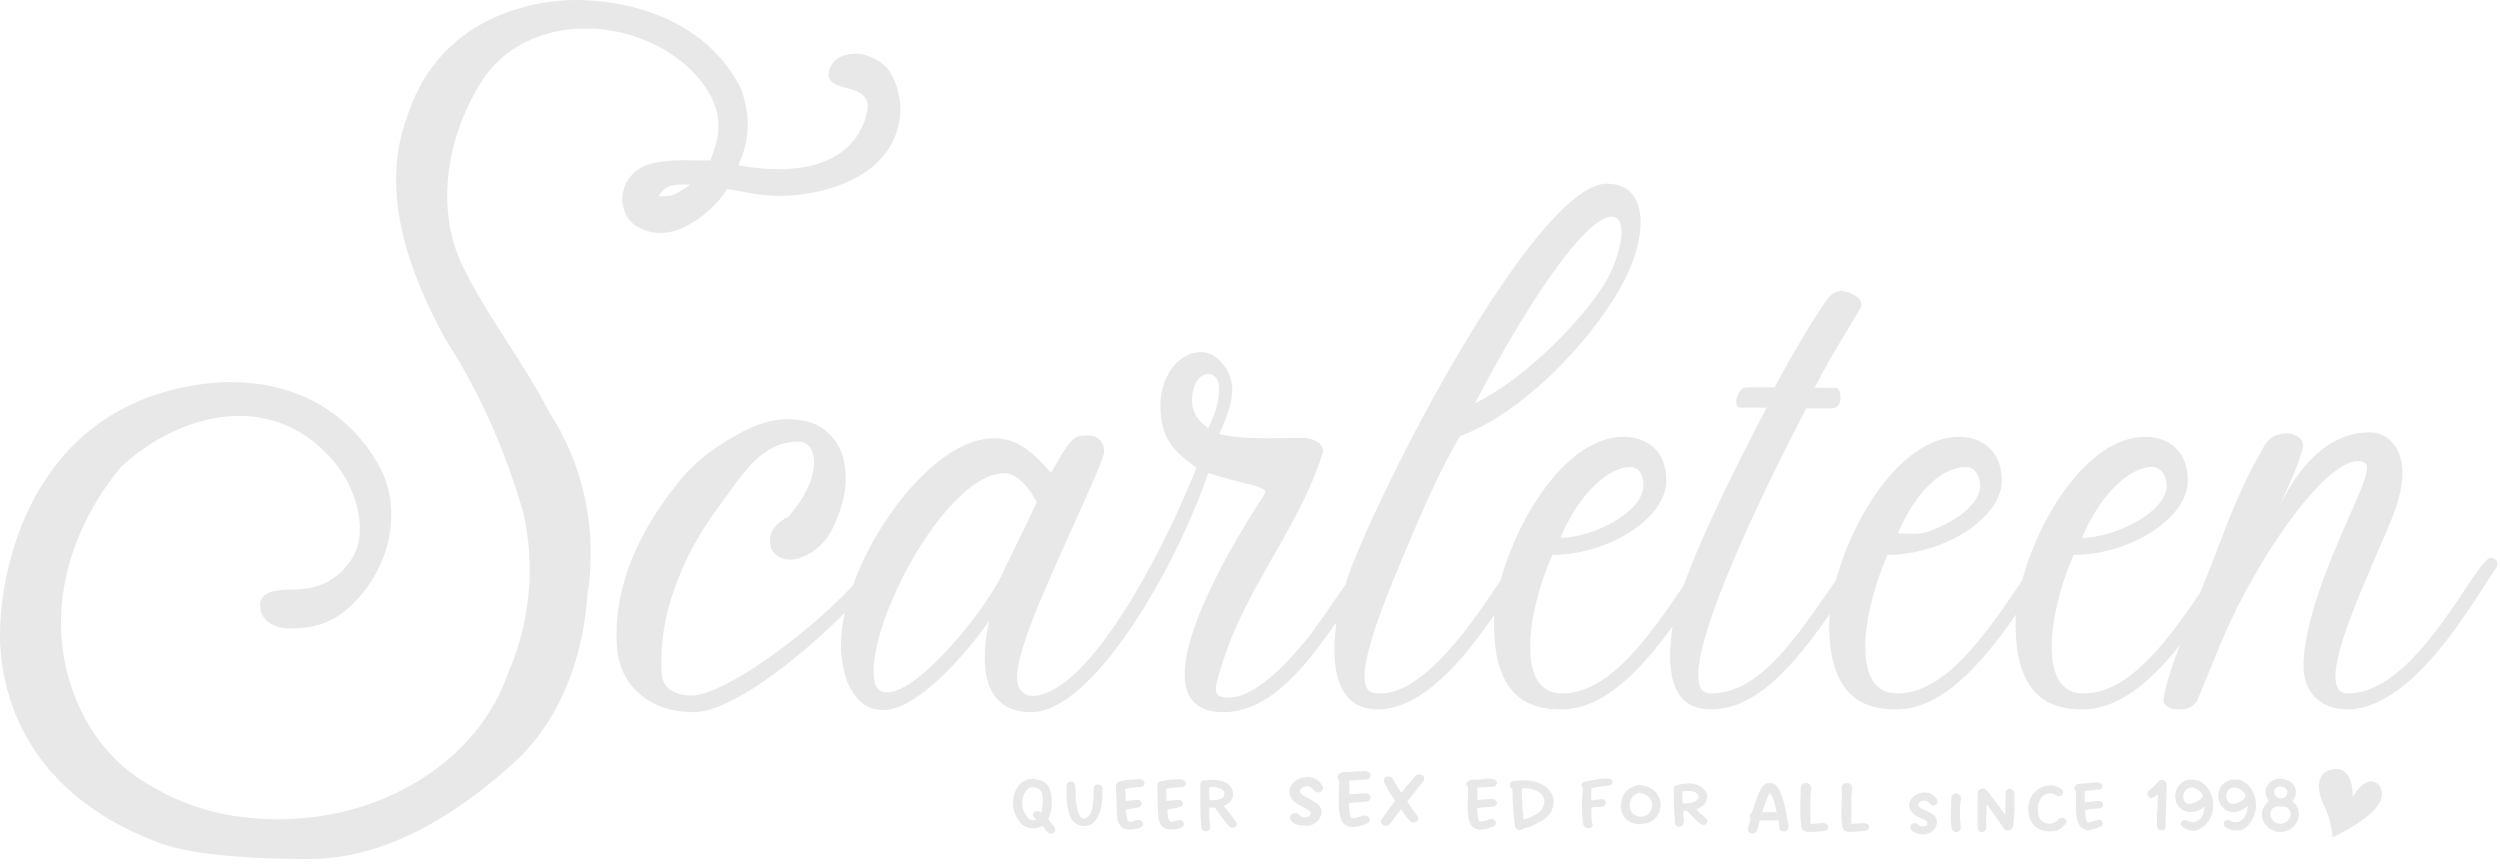 <?xml version="1.0" encoding="UTF-8" standalone="no"?>
<!-- Created with Inkscape (http://www.inkscape.org/) -->

<svg
   width="720"
   height="250"
   viewBox="0 0 72 25"
   version="1.1"
   id="svg5"
   xml:space="preserve"
   xmlns="http://www.w3.org/2000/svg"
   xmlns:svg="http://www.w3.org/2000/svg"><defs
     id="defs2" /><g
     id="layer4"
     transform="translate(-245.803,1.9322521e-5)"><path
       id="use13-3"
       d="m 15.06,-85.28 c 0.37,1.57 0.21,3.22 -0.44,4.7 -0.82,2.33 -3.16,3.82 -5.59,4.11 -1.6,0.19 -3.22,-0.03 -4.6,-0.85 -1.89,-0.99 -2.84,-3.2 -2.65,-5.28 0.13,-1.45 0.78,-2.84 1.7,-3.95 1.24,-1.15 3.11,-1.9 4.76,-1.2 1.2,0.51 2.19,1.79 2.12,3.13 -0.03,0.5 -0.3,0.91 -0.66,1.2 -0.39,0.32 -0.86,0.4 -1.32,0.4 -0.39,0 -0.89,0.04 -0.89,0.46 0,0.38 0.33,0.66 0.89,0.66 0.99,-0.01 1.5,-0.37 1.98,-0.92 0.97,-1.11 1.16,-2.63 0.59,-3.7 -1.01,-1.88 -3,-2.8 -5.44,-2.37 -4.6,0.81 -5.51,5.23 -5.51,7.19 0,1.24 0.43,4.45 4.63,5.99 1.05,0.38 2.98,0.45 4.27,0.45 2.2,0 4.21,-1.26 5.82,-2.7 1.41,-1.24 2.07,-3.08 2.2,-4.91 0.29,-1.82 -0.09,-3.72 -1.11,-5.27 -0.76,-1.49 -1.83,-2.8 -2.54,-4.31 -0.75,-1.69 -0.35,-3.74 0.63,-5.25 1.03,-1.57 3.21,-1.82 4.81,-1.08 0.82,0.33 1.93,1.26 1.98,2.32 0.02,0.33 -0.08,0.69 -0.23,1.08 -0.59,0.01 -1.24,-0.06 -1.81,0.13 -0.46,0.15 -0.74,0.56 -0.73,1.04 0.03,0.24 0.11,0.47 0.27,0.62 0.51,0.41 1.08,0.36 1.6,0.09 0.47,-0.25 0.87,-0.62 1.16,-1.06 0.41,0.07 0.8,0.17 1.22,0.19 0.79,0.08 3.29,-0.18 3.71,-2.03 0.18,-0.78 -0.16,-1.47 -0.37,-1.68 -0.37,-0.35 -0.91,-0.49 -1.35,-0.26 -0.24,0.15 -0.42,0.52 -0.2,0.7 0.31,0.25 0.93,0.14 1.03,0.63 0.02,0.25 -0.23,2.39 -3.73,1.77 0.35,-0.73 0.36,-1.49 0.06,-2.25 -1.24,-2.38 -4.05,-2.51 -4.69,-2.51 -0.23,0 -3.81,-0.08 -4.91,3.38 -0.8,2.16 0.07,4.5 1.12,6.41 0.99,1.52 1.71,3.2 2.22,4.93 z m 4.26,-9.37 c 0.23,-0.06 0.56,-0.03 0.56,-0.03 0,0 -0.34,0.24 -0.49,0.29 -0.15,0.06 -0.42,0.04 -0.42,0.04 0,0 0.12,-0.23 0.35,-0.3 z"
       style="display:inline;fill:#e8e8e8;fill-opacity:1"
       transform="translate(245.803,100)" /><path
       id="use14-2"
       d="m 19.53,-86.1 c -1.13,1.41 -1.89,3 -1.76,4.78 0.08,0.96 0.83,1.83 2.21,1.83 1.04,0 2.95,-1.46 4.35,-2.86 -0.07,0.32 -0.11,0.61 -0.11,0.89 0,1.04 0.41,1.91 1.21,1.91 0.98,0 2.34,-1.55 3.06,-2.57 -0.09,0.4 -0.13,0.74 -0.13,1.06 0,1.04 0.47,1.57 1.34,1.57 1.76,0 4.13,-4.07 5.1,-6.89 1.06,0.36 1.78,0.36 1.61,0.63 -0.79,1.19 -2.29,3.72 -2.29,5.16 0,0.66 0.29,1.1 1.12,1.1 0.87,0 1.76,-0.57 2.74,-1.89 0.2,-0.26 0.37,-0.5 0.51,-0.7 -0.04,0.27 -0.06,0.54 -0.06,0.79 0,1 0.34,1.72 1.25,1.72 1.29,0 2.5,-1.47 3.36,-2.73 -0.01,0.1 -0.01,0.2 -0.01,0.29 0,2.12 1.04,2.44 1.93,2.44 1.19,0 2.23,-1.04 3.21,-2.39 -0.05,0.32 -0.07,0.61 -0.07,0.87 0,0.99 0.38,1.52 1.17,1.52 1.33,0 2.42,-1.3 3.43,-2.75 -0.01,0.11 -0.02,0.21 -0.02,0.31 0,2.12 1.04,2.44 1.93,2.44 1.28,0 2.4,-1.22 3.45,-2.73 -0.01,0.1 -0.01,0.2 -0.01,0.29 0,2.12 1.04,2.44 1.93,2.44 1.02,0 1.94,-0.77 2.8,-1.85 -0.24,0.63 -0.42,1.19 -0.47,1.56 -0.02,0.17 0.17,0.29 0.41,0.29 0.42,0 0.46,-0.15 0.55,-0.23 0.15,-0.34 0.59,-1.49 0.97,-2.31 1.04,-2.21 2.76,-4.61 3.67,-4.61 0.17,0 0.26,0.07 0.26,0.19 0,0.24 -0.19,0.66 -0.53,1.45 -0.6,1.33 -1.3,3.07 -1.3,4.26 0,0.81 0.55,1.25 1.26,1.25 1.95,0 3.71,-3.26 4.3,-4.09 0.02,-0.04 0.06,-0.17 -0.04,-0.23 -0.13,-0.09 -0.19,-0.07 -0.43,0.23 -0.65,0.85 -2.12,3.63 -3.81,3.63 -0.26,0 -0.36,-0.19 -0.36,-0.49 0,-1 1.12,-3.29 1.63,-4.56 0.21,-0.51 0.3,-0.96 0.3,-1.3 0,-0.72 -0.41,-1.17 -0.94,-1.17 -1.13,0 -2.02,0.88 -2.65,2.23 0.46,-1 0.62,-1.37 0.72,-1.78 0.07,-0.25 -0.23,-0.42 -0.42,-0.42 -0.47,0 -0.62,0.23 -0.72,0.42 -0.26,0.45 -0.68,1.19 -1.25,2.74 -0.17,0.45 -0.37,0.94 -0.57,1.44 -1.03,1.51 -2.08,2.89 -3.36,2.89 -0.66,0 -0.91,-0.56 -0.91,-1.34 0,-0.78 0.25,-1.78 0.63,-2.65 1.6,0 3.29,-1.04 3.29,-2.14 0,-0.85 -0.55,-1.26 -1.23,-1.26 -1.61,0 -3.04,2.26 -3.54,4.13 -1.1,1.64 -2.23,3.26 -3.61,3.26 -0.65,0 -0.91,-0.56 -0.91,-1.34 0,-0.78 0.26,-1.78 0.64,-2.65 1.59,0 3.29,-1.04 3.29,-2.14 0,-0.85 -0.56,-1.26 -1.23,-1.26 -1.62,0 -3.04,2.26 -3.54,4.12 -1.21,1.76 -2.22,3.27 -3.61,3.27 -0.26,0 -0.36,-0.19 -0.36,-0.53 0,-1.36 1.71,-4.99 3.11,-7.68 h 0.7 c 0.22,0 0.24,-0.09 0.28,-0.22 0.02,-0.08 0,-0.37 -0.11,-0.37 h -0.63 c 0.57,-1.11 1.08,-1.85 1.33,-2.32 0.09,-0.17 -0.12,-0.34 -0.27,-0.4 -0.09,-0.04 -0.19,-0.07 -0.3,-0.07 -0.13,0 -0.27,0.07 -0.4,0.24 -0.15,0.21 -0.77,1.15 -1.51,2.53 h -0.78 c -0.17,0 -0.26,0.14 -0.32,0.35 -0.02,0.09 0,0.24 0.11,0.24 h 0.76 c -0.88,1.68 -1.88,3.69 -2.39,5.12 -1.07,1.59 -2.17,3.11 -3.51,3.11 -0.66,0 -0.91,-0.56 -0.91,-1.34 0,-0.78 0.25,-1.78 0.64,-2.65 1.59,0 3.28,-1.04 3.28,-2.14 0,-0.85 -0.55,-1.26 -1.23,-1.26 -1.61,0 -3.03,2.26 -3.54,4.13 -0.76,1.14 -2.17,3.26 -3.46,3.26 -0.24,0 -0.46,-0.02 -0.46,-0.49 0,-0.74 0.59,-2.21 0.97,-3.12 0.83,-1.99 1.23,-2.86 1.78,-3.8 1.76,-0.65 3.67,-2.61 4.61,-4.26 0.4,-0.7 0.59,-1.38 0.59,-1.89 0,-0.68 -0.32,-1.12 -0.97,-1.12 -1.93,0 -6.09,7.82 -7.37,11.07 -0.06,0.16 -0.11,0.32 -0.16,0.48 -0.36,0.52 -0.91,1.32 -1.07,1.51 -1.17,1.46 -1.89,1.74 -2.29,1.74 -0.11,0 -0.19,-0.02 -0.26,-0.04 -0.08,-0.03 -0.12,-0.13 -0.12,-0.26 0.65,-2.72 2.32,-4.32 3.1,-6.79 0,-0.18 -0.17,-0.32 -0.41,-0.37 -0.33,-0.07 -1.67,0.09 -2.59,-0.13 0.13,-0.28 0.38,-0.81 0.38,-1.28 0,-0.52 -0.42,-1.08 -0.89,-1.08 -0.75,0 -1.18,0.83 -1.18,1.5 0,0.98 0.34,1.32 1.04,1.83 -1.01,2.55 -3.13,6.51 -4.7,6.57 -0.26,0.01 -0.47,-0.19 -0.47,-0.5 0,-0.73 0.6,-2.08 1.02,-3.06 0.36,-0.83 1.49,-3.24 1.49,-3.46 0,-0.34 -0.22,-0.48 -0.49,-0.48 -0.41,0 -0.47,0.08 -1.04,1.08 -0.53,-0.62 -1,-1 -1.64,-1 -1.54,0 -3.34,2.22 -4.07,4.25 -1.43,1.51 -3.75,3.16 -4.65,3.16 -0.54,0 -0.83,-0.27 -0.85,-0.6 -0.05,-0.59 0.02,-1.45 0.3,-2.28 0.4,-1.2 0.86,-1.92 1.58,-2.89 0.4,-0.55 0.8,-1.17 1.48,-1.44 0.19,-0.07 0.38,-0.1 0.58,-0.1 0.43,0 0.48,0.51 0.43,0.81 -0.09,0.51 -0.39,0.96 -0.72,1.35 -0.28,0.13 -0.56,0.38 -0.53,0.72 -0.02,0.37 0.39,0.59 0.74,0.5 0.52,-0.13 0.88,-0.49 1.09,-0.94 0.24,-0.54 0.42,-1.12 0.32,-1.73 -0.05,-0.6 -0.53,-1.22 -1.19,-1.31 -0.16,-0.03 -0.32,-0.05 -0.47,-0.05 -0.69,0.01 -1.3,0.35 -1.85,0.69 -0.5,0.32 -0.94,0.69 -1.29,1.14 z m 26.89,-7.66 c 0.19,0 0.28,0.17 0.28,0.43 0,0.42 -0.21,1.06 -0.49,1.5 -0.61,1 -2.22,2.7 -3.72,3.44 0.93,-1.85 3.02,-5.37 3.93,-5.37 z m -11.6,4.53 c 0.17,0 0.29,0.21 0.29,0.39 0,0.4 -0.08,0.67 -0.31,1.17 -0.28,-0.19 -0.47,-0.45 -0.47,-0.8 0,-0.21 0.08,-0.76 0.49,-0.76 z m 12.13,2.68 c 0.3,0 0.38,0.29 0.38,0.53 0,0.78 -1.48,1.51 -2.39,1.51 0.59,-1.4 1.46,-2.04 2.01,-2.04 z m 9.66,0 c 0.29,0 0.42,0.3 0.42,0.53 0,0.54 -0.72,1.05 -1.47,1.32 -0.34,0.12 -0.61,0.06 -0.9,0.06 0.6,-1.4 1.39,-1.91 1.95,-1.91 z m 5.36,0 c 0.3,0 0.43,0.3 0.43,0.53 0,0.79 -1.53,1.51 -2.44,1.51 0.59,-1.4 1.46,-2.04 2.01,-2.04 z m -33.05,0.18 c 0.42,0 0.77,0.51 0.94,0.83 -0.25,0.55 -0.65,1.34 -0.91,1.89 -0.42,1.06 -2.46,3.59 -3.39,3.59 -0.32,0 -0.4,-0.23 -0.4,-0.6 0,-1.78 2.19,-5.71 3.76,-5.71 z"
       style="display:inline;fill:#e8e8e8;fill-opacity:1"
       transform="translate(245.803,100)" /><path
       d="m 31.63,-77.41 c -0.04,0 -0.07,0.01 -0.1,0.04 -0.02,0.02 -0.03,0.05 -0.03,0.09 l -0.01,0.25 c 0,0.17 -0.02,0.34 -0.11,0.5 -0.04,0.05 -0.12,0.12 -0.2,0.1 -0.07,-0.03 -0.1,-0.11 -0.13,-0.18 -0.05,-0.18 -0.08,-0.36 -0.07,-0.54 0,-0.08 0,-0.16 -0.02,-0.24 -0.01,-0.03 -0.02,-0.06 -0.04,-0.08 -0.03,-0.01 -0.06,-0.02 -0.08,-0.02 -0.06,0 -0.13,0.05 -0.12,0.12 v 0.4 c 0.01,0.15 0.04,0.3 0.09,0.45 0.03,0.1 0.1,0.2 0.2,0.25 0.11,0.07 0.27,0.08 0.4,0.02 0.09,-0.05 0.16,-0.13 0.21,-0.23 0.11,-0.22 0.13,-0.46 0.13,-0.7 0,-0.07 0.01,-0.15 -0.04,-0.2 -0.03,-0.02 -0.05,-0.03 -0.08,-0.03 z m 1.97,0.48 -0.01,-0.35 c 0.04,-0.02 0.1,-0.02 0.14,-0.03 l 0.3,-0.02 c 0.07,0 0.14,-0.06 0.12,-0.13 -0.02,-0.08 -0.12,-0.1 -0.2,-0.1 -0.17,0 -0.34,0.02 -0.5,0.06 -0.057,0 -0.141,0.055 -0.12,0.14 l 0.01,0.3 c 0,0.19 0,0.37 0.02,0.54 0,0.15 0.05,0.3 0.18,0.37 0.08,0.04 0.17,0.04 0.26,0.04 0.09,0 0.18,-0.03 0.26,-0.08 0.04,-0.04 0.05,-0.12 0,-0.16 -0.06,-0.06 -0.15,-0.03 -0.22,0 -0.05,0.01 -0.1,0.03 -0.15,0 -0.05,-0.05 -0.05,-0.12 -0.06,-0.2 -0.01,-0.04 0,-0.09 -0.02,-0.13 0.13,-0.03 0.26,-0.04 0.38,-0.08 0.07,-0.02 0.1,-0.1 0.06,-0.15 -0.05,-0.07 -0.13,-0.06 -0.2,-0.05 -0.083,0.011 -0.167,0.021 -0.25,0.03 z m -1.18,0 c 0,-0.12 0,-0.24 -0.02,-0.35 0.12,-0.03 0.24,-0.04 0.36,-0.05 0.07,0 0.16,0 0.2,-0.07 0.026,-0.155 -0.145,-0.174 -0.2,-0.16 -0.17,0.01 -0.34,0.02 -0.5,0.06 -0.07,0.01 -0.13,0.07 -0.12,0.14 l 0.01,0.27 c 0.02,0.22 0,0.44 0.03,0.66 0.01,0.12 0.09,0.25 0.21,0.3 0.1,0.03 0.22,0.03 0.32,0 0.07,-0.01 0.15,-0.03 0.2,-0.1 0.03,-0.07 -0.03,-0.15 -0.1,-0.15 -0.1,-0.02 -0.17,0.05 -0.25,0.05 -0.07,0.01 -0.1,-0.06 -0.1,-0.11 l -0.04,-0.24 0.38,-0.07 c 0.06,-0.02 0.1,-0.1 0.07,-0.15 -0.04,-0.07 -0.13,-0.07 -0.2,-0.06 z m 2.91,0.65 c 0.05,0.06 0.1,0.13 0.18,0.12 0.06,0 0.12,-0.05 0.11,-0.12 -0.02,-0.07 -0.08,-0.12 -0.12,-0.18 l -0.25,-0.33 c 0.13,-0.05 0.25,-0.17 0.26,-0.31 0.01,-0.14 -0.06,-0.27 -0.17,-0.34 -0.24,-0.14 -0.51,-0.1 -0.7,-0.08 -0.07,0.02 -0.08,0.11 -0.07,0.18 v 0.62 c 0,0.19 0.01,0.38 0.03,0.56 0.02,0.08 0.11,0.12 0.18,0.09 0.07,-0.01 0.09,-0.1 0.07,-0.15 -0.02,-0.17 -0.03,-0.35 -0.02,-0.52 H 35 c 0.011,0.012 -10e-4,0.046 0.33,0.46 z m -0.09,-0.95 c 0.05,0.07 0.02,0.19 -0.06,0.23 -0.11,0.04 -0.24,0.06 -0.35,0.03 l -0.01,-0.35 c 0.1,-0.03 0.2,-0.02 0.295,0.02 0.045,0.01 0.085,0.04 0.125,0.07 z m -6.06,0.46 c 0.02,0.16 0.09,0.32 0.19,0.45 0.14,0.18 0.42,0.22 0.62,0.12 l 0.04,-0.01 c 0,0 0.09,0.13 0.14,0.17 0.03,0.03 0.06,0.05 0.09,0.05 0.04,0 0.1,-0.02 0.12,-0.06 0.04,-0.07 -0.02,-0.13 -0.05,-0.18 -0.05,-0.06 -0.1,-0.11 -0.14,-0.18 0.06,-0.14 0.1,-0.28 0.1,-0.43 0.01,-0.17 -0.02,-0.34 -0.08,-0.49 -0.07,-0.14 -0.23,-0.21 -0.38,-0.23 -0.14,-0.02 -0.39,0.01 -0.5,0.2 -0.007,0.007 -0.201,0.247 -0.15,0.59 z m 0.81,0.18 c 0,0 -0.05,-0.05 -0.12,-0.05 -0.1,0 -0.16,0.11 -0.1,0.17 l 0.08,0.08 c -0.105,0.021 -0.213,0.01 -0.27,-0.09 -0.17,-0.21 -0.19,-0.5 -0.04,-0.73 0.1,-0.2 0.46,-0.13 0.48,0.1 0.04,0.18 -1.13e-4,0.37 -0.03,0.52 z"
       id="use15-3"
       style="display:inline;fill:#e8e8e8;fill-opacity:1"
       transform="translate(245.803,100)" /><path
       d="m 47.34,-77.37 c 0.17,0.02 0.32,0.12 0.4,0.26 0.12,0.17 0.11,0.4 0.01,0.58 -0.09,0.14 -0.24,0.23 -0.4,0.25 -0.04,0.01 -0.08,0 -0.12,0.02 -0.17,0 -0.34,-0.07 -0.44,-0.2 -0.09,-0.12 -0.13,-0.27 -0.1,-0.41 0.01,-0.17 0.1,-0.33 0.24,-0.42 0.1,-0.05 0.19,-0.1 0.295,-0.105 z m -0.22,0.24 c -0.17,0.08 -0.22,0.3 -0.16,0.46 0.04,0.11 0.17,0.19 0.29,0.19 0.15,0.01 0.29,-0.1 0.32,-0.25 0.04,-0.15 -0.03,-0.31 -0.16,-0.38 -0.06,-0.04 -0.13,-0.03 -0.195,-0.06 -0.035,0 -0.065,0.02 -0.095,0.04 z m 1.5,-0.31 c 0.15,0 0.32,0.04 0.43,0.15 0.08,0.06 0.13,0.17 0.11,0.27 -0.01,0.16 -0.15,0.28 -0.3,0.32 -0.01,0.02 0.06,0.07 0.08,0.1 0.05,0.05 0.11,0.08 0.16,0.14 0.03,0.03 0.07,0.05 0.07,0.1 0.01,0.08 -0.08,0.14 -0.15,0.11 -0.06,-0.02 -0.1,-0.07 -0.14,-0.1 l -0.3,-0.3 h -0.1 v 0.16 c 0.01,0.07 0.03,0.15 0,0.22 -0.03,0.1 -0.17,0.1 -0.22,0.03 -0.04,-0.07 -0.02,-0.14 -0.03,-0.21 -0.01,-0.25 -0.04,-0.5 -0.02,-0.75 0,-0.05 -0.02,-0.13 0.04,-0.17 0.116,-0.052 0.245,-0.056 0.37,-0.07 z m 0.01,0.22 c -0.06,0 -0.12,0 -0.18,0.02 l 0.01,0.3 c -0.02,0.05 0.04,0.03 0.08,0.04 0.1,-0.01 0.2,-0.01 0.28,-0.06 0.05,-0.04 0.11,-0.08 0.1,-0.15 0,-0.06 -0.06,-0.1 -0.12,-0.12 -0.06,-0.02 -0.11,-0.03 -0.17,-0.03 z m -2.36,-0.36 c 0.05,0 0.13,0 0.16,0.06 0.04,0.07 -0.04,0.14 -0.11,0.15 -0.16,0 -0.32,0.04 -0.48,0.07 -0.02,0.12 -0.01,0.23 -0.01,0.35 0.1,0 0.2,-0.03 0.3,-0.04 0.08,0 0.15,0.08 0.11,0.15 -0.03,0.06 -0.1,0.07 -0.17,0.08 -0.08,0 -0.16,0 -0.24,0.02 0.001,0.123 0.006,0.247 0.01,0.37 0,0.06 0.06,0.12 0.01,0.18 -0.05,0.07 -0.15,0.05 -0.21,0 -0.06,-0.05 -0.05,-0.13 -0.06,-0.2 -0.03,-0.26 -0.03,-0.53 0,-0.79 0,-0.04 0.02,-0.1 0,-0.13 -0.04,-0.04 -0.04,-0.12 0,-0.15 0.05,-0.03 0.11,-0.03 0.17,-0.05 0.17,-0.03 0.34,-0.07 0.52,-0.07 z m -3.39,0 -0.38,0.04 c -0.06,0 -0.13,-0.02 -0.19,0.02 -0.06,0.03 -0.11,0.1 -0.06,0.16 l 0.03,0.03 v 0.17 c 0,0.17 -0.02,0.34 -0.01,0.5 0,0.15 0.03,0.3 0.1,0.43 0.07,0.1 0.22,0.15 0.34,0.12 0.11,-0.01 0.21,-0.05 0.31,-0.09 0.07,-0.03 0.08,-0.12 0.03,-0.17 -0.05,-0.06 -0.13,-0.04 -0.2,-0.02 -0.07,0.02 -0.15,0.05 -0.23,0.05 -0.05,-0.03 -0.05,-0.11 -0.06,-0.17 -0.01,-0.07 -0.02,-0.15 -0.02,-0.22 l 0.47,-0.04 c 0.07,0 0.13,-0.1 0.08,-0.16 -0.04,-0.07 -0.13,-0.06 -0.2,-0.06 l -0.34,0.03 v -0.35 c 0.05,-0.02 0.11,-0.01 0.17,-0.02 l 0.29,-0.01 c 0.07,-0.01 0.13,-0.1 0.08,-0.17 -0.04,-0.07 -0.14,-0.06 -0.21,-0.07 z m -4.82,0.96 c 0,-0.14 -0.11,-0.24 -0.22,-0.3 -0.1,-0.07 -0.22,-0.11 -0.33,-0.18 -0.06,-0.04 -0.1,-0.13 -0.04,-0.18 0.09,-0.1 0.25,-0.1 0.33,0 0.04,0.05 0.1,0.11 0.17,0.1 0.08,0 0.16,-0.08 0.13,-0.16 -0.06,-0.13 -0.17,-0.22 -0.3,-0.26 -0.18,-0.05 -0.36,-0.01 -0.5,0.1 -0.12,0.08 -0.2,0.25 -0.15,0.4 0.04,0.15 0.17,0.24 0.3,0.3 0.1,0.05 0.2,0.1 0.28,0.17 0.04,0.06 0,0.14 -0.07,0.15 -0.08,0.03 -0.18,0.02 -0.24,-0.05 -0.07,-0.08 -0.2,-0.07 -0.25,0.02 -0.04,0.06 0,0.14 0.05,0.18 0.1,0.09 0.23,0.11 0.35,0.11 0.1,0 0.19,0 0.26,-0.05 0.13,-0.07 0.23,-0.2 0.23,-0.35 z M 41,-77.51 c 0.05,-0.07 0,-0.16 -0.07,-0.18 -0.1,-0.02 -0.14,0 -0.18,0.05 l -0.27,0.32 -0.12,0.15 c -0.09,-0.12 -0.17,-0.26 -0.24,-0.39 -0.05,-0.09 -0.2,-0.1 -0.25,-0.02 -0.05,0.09 0.04,0.17 0.07,0.25 0.1,0.2 0.23,0.37 0.23,0.39 v 0.02 l -0.03,0.03 -0.29,0.4 c -0.04,0.06 -0.11,0.13 -0.06,0.2 0.05,0.1 0.17,0.1 0.24,0.02 0.05,-0.05 0.12,-0.17 0.2,-0.27 l 0.12,-0.15 c 0,0 0.15,0.24 0.28,0.35 0.06,0.05 0.15,0.03 0.2,-0.03 0.04,-0.05 0.02,-0.12 -0.03,-0.16 -0.1,-0.12 -0.18,-0.25 -0.27,-0.39 z m -2.22,-0.25 c -0.02,0 -0.08,-0.03 -0.19,0.03 -0.08,0.05 -0.1,0.13 -0.03,0.2 0.02,0.07 0,0.15 0,0.23 0,0.24 -0.02,0.49 0.02,0.73 0.02,0.1 0.04,0.2 0.1,0.27 0.1,0.12 0.28,0.14 0.42,0.1 0.1,-0.02 0.2,-0.05 0.3,-0.1 0.08,-0.04 0.05,-0.2 -0.05,-0.21 -0.1,-0.02 -0.19,0.04 -0.28,0.06 -0.07,0.02 -0.17,0.04 -0.18,-0.06 -0.03,-0.12 -0.04,-0.24 -0.04,-0.36 0.18,-0.03 0.36,-0.02 0.54,-0.05 0.08,-0.02 0.12,-0.13 0.05,-0.19 -0.06,-0.06 -0.16,-0.04 -0.24,-0.04 l -0.34,0.03 v -0.4 l 0.49,-0.03 c 0.1,0 0.16,-0.11 0.1,-0.18 -0.07,-0.08 -0.17,-0.07 -0.26,-0.06 -0.168,0 -0.347,0.03 -0.41,0.03 z m 5.11,0.23 -0.3,0.02 c -0.08,0.01 -0.13,0.1 -0.1,0.16 0.01,0.05 0.08,0.06 0.07,0.1 0,0.36 0.02,0.72 0.08,1.07 0.03,0.09 0.16,0.11 0.23,0.05 0.06,-0.04 0.15,-0.03 0.22,-0.07 0.19,-0.1 0.4,-0.18 0.54,-0.35 0.1,-0.14 0.14,-0.34 0.1,-0.5 -0.08,-0.2 -0.24,-0.35 -0.44,-0.41 -0.13,-0.05 -0.27,-0.07 -0.4,-0.07 z m 0,0.23 c 0.18,0 0.38,0.04 0.51,0.18 0.12,0.13 0.09,0.34 -0.02,0.46 -0.14,0.13 -0.31,0.22 -0.5,0.26 -0.04,-0.3 -0.05,-0.59 -0.05,-0.89 z"
       id="use16-00"
       style="display:inline;fill:#e8e8e8;fill-opacity:1"
       transform="translate(245.803,100)" /><path
       d="m 65.34,-76.93 c -0.09,0.08 -0.16,0.18 -0.19,0.29 -0.04,0.22 0.07,0.44 0.28,0.54 0.16,0.09 0.35,0.08 0.51,-0.01 0.16,-0.09 0.26,-0.25 0.27,-0.43 0,-0.14 -0.06,-0.3 -0.19,-0.38 0.05,-0.07 0.1,-0.15 0.1,-0.24 0.02,-0.15 -0.08,-0.3 -0.22,-0.36 -0.09,-0.04 -0.19,-0.06 -0.28,-0.06 -0.19,0.02 -0.36,0.17 -0.37,0.36 0,0.1 0.03,0.2 0.09,0.29 z m 0.41,-0.09 c -0.1,0.03 -0.23,-0.02 -0.25,-0.13 -0.031,-0.107 0.071,-0.2 0.17,-0.2 0.1,0 0.2,0.06 0.21,0.16 0,0.07 -0.05,0.16 -0.13,0.17 z m 0.14,0.65 c -0.09,0.1 -0.24,0.12 -0.35,0.06 -0.13,-0.06 -0.2,-0.25 -0.11,-0.38 0.04,-0.06 0.13,-0.09 0.2,-0.09 0.1,0.02 0.2,-0.01 0.28,0.07 0.1,0.1 0.07,0.25 -0.02,0.34 z m -1.88,-0.38 c 0.12,0.14 0.33,0.18 0.5,0.1 0.08,-0.03 0.15,-0.08 0.22,-0.13 0,0.16 -0.06,0.34 -0.2,0.42 -0.09,0.05 -0.21,0.05 -0.3,0 -0.04,-0.03 -0.13,-0.03 -0.17,0.02 -0.04,0.07 0,0.15 0.07,0.18 0.1,0.06 0.2,0.09 0.32,0.08 0.07,0 0.14,-0.02 0.2,-0.06 0.16,-0.13 0.27,-0.32 0.31,-0.52 0.04,-0.24 -0.02,-0.48 -0.16,-0.67 -0.07,-0.09 -0.17,-0.16 -0.27,-0.2 -0.06,-0.02 -0.11,-0.02 -0.17,-0.02 -0.17,0 -0.32,0.08 -0.405,0.22 -0.115,0.19 -0.085,0.42 0.055,0.58 z m 0.67,-0.32 c -0.09,0.14 -0.24,0.22 -0.4,0.22 -0.08,-0.01 -0.14,-0.07 -0.15,-0.14 -0.03,-0.09 -0.01,-0.18 0.04,-0.25 0.04,-0.05 0.1,-0.08 0.17,-0.08 0.15,0 0.29,0.11 0.34,0.25 z m -0.96,0.44 c 0.06,-0.27 -0.02,-0.56 -0.21,-0.76 -0.13,-0.13 -0.31,-0.18 -0.48,-0.15 -0.18,0.03 -0.32,0.16 -0.36,0.33 -0.06,0.19 0,0.41 0.17,0.52 0.14,0.1 0.34,0.1 0.5,0.02 0.05,-0.02 0.12,-0.1 0.15,-0.1 0,0.16 -0.06,0.33 -0.2,0.41 -0.09,0.05 -0.2,0.05 -0.29,0 -0.04,-0.03 -0.13,-0.03 -0.17,0.02 -0.05,0.07 0,0.15 0.06,0.18 0.1,0.06 0.21,0.09 0.32,0.09 0.26,-0.07 0.46,-0.29 0.51,-0.56 z m -0.27,-0.44 c -0.09,0.13 -0.23,0.21 -0.39,0.22 -0.08,0 -0.15,-0.05 -0.17,-0.13 -0.03,-0.1 0,-0.23 0.1,-0.3 0.03,-0.02 0.07,-0.04 0.11,-0.04 0.15,0.01 0.29,0.1 0.35,0.25 z m -1.51,-0.2 c -0.06,0.02 -0.1,0.09 -0.09,0.15 0,0.03 0.01,0.05 0.03,0.07 0.02,0.02 0.04,0.03 0.07,0.03 0.06,0 0.12,-0.04 0.2,-0.1 l -0.01,0.16 c 0,0.13 0,0.26 -0.02,0.4 v 0.28 c 0,0.06 0,0.1 0.02,0.13 0.01,0.03 0.03,0.04 0.05,0.06 h 0.04 l 0.03,0.01 h 0.01 c 0.02,0 0.05,-0.01 0.07,-0.03 0.01,-0.02 0.02,-0.05 0.03,-0.08 v -0.3 l 0.03,-0.64 v -0.22 c 0,-0.06 0,-0.1 -0.03,-0.14 -0.03,-0.03 -0.07,-0.05 -0.11,-0.05 -0.03,0 -0.06,0.01 -0.08,0.03 -0.083,0.078 -0.152,0.168 -0.24,0.24 z m -5.61,0.12 c -0.08,0 -0.14,0.08 -0.13,0.15 l -0.02,0.5 c 0,0.12 0.01,0.24 0.03,0.36 0.01,0.05 0.05,0.1 0.1,0.1 0.08,0.02 0.17,-0.04 0.16,-0.13 0,-0.12 -0.03,-0.24 -0.02,-0.36 -0.01,-0.16 0,-0.31 0.03,-0.46 0,-0.08 -0.07,-0.16 -0.15,-0.16 z m -0.91,-0.03 c 0.12,0 0.24,0.05 0.32,0.14 0.03,0.04 0.08,0.1 0.06,0.16 -0.04,0.09 -0.16,0.1 -0.22,0.03 -0.03,-0.04 -0.06,-0.07 -0.1,-0.08 -0.09,-0.03 -0.18,0 -0.23,0.08 -0.02,0.05 0.03,0.11 0.08,0.14 0.13,0.06 0.28,0.1 0.38,0.2 0.07,0.07 0.09,0.18 0.06,0.27 -0.04,0.15 -0.19,0.25 -0.33,0.27 -0.1,0.01 -0.2,-0.01 -0.29,-0.05 -0.06,-0.03 -0.13,-0.08 -0.13,-0.15 -0.01,-0.08 0.07,-0.14 0.15,-0.12 0.05,0 0.08,0.04 0.11,0.07 0.06,0.03 0.13,0.02 0.19,0 0.05,-0.02 0.06,-0.1 0,-0.14 -0.11,-0.09 -0.28,-0.1 -0.38,-0.22 -0.1,-0.09 -0.13,-0.23 -0.08,-0.35 0.07,-0.15 0.24,-0.24 0.41,-0.25 z m 1.68,-0.11 c 0.03,0 0.06,0 0.08,0.02 0.07,0.05 0.12,0.12 0.17,0.2 l 0.4,0.53 0.01,-0.44 c 0,-0.05 0.01,-0.1 0,-0.14 -0.02,-0.06 0.01,-0.13 0.07,-0.15 0.08,-0.04 0.17,0.03 0.19,0.12 v 0.32 c 0,0.2 -0.02,0.4 -0.04,0.6 0,0.06 -0.05,0.13 -0.12,0.15 -0.07,0.01 -0.13,-0.02 -0.16,-0.08 l -0.48,-0.68 -0.02,0.47 c 0,0.07 0.02,0.15 0,0.23 0,0.07 -0.09,0.12 -0.16,0.1 -0.07,-0.01 -0.08,-0.09 -0.08,-0.15 -0.02,-0.21 -0.01,-0.43 0,-0.65 v -0.32 c 0,-0.07 0.07,-0.13 0.14,-0.13 z m 1.95,-0.09 c 0.07,0 0.14,0.01 0.21,0.04 0.06,0.03 0.14,0.07 0.16,0.13 0.02,0.08 -0.06,0.14 -0.13,0.14 -0.06,0 -0.1,-0.05 -0.15,-0.07 -0.1,-0.03 -0.2,0 -0.27,0.04 -0.14,0.1 -0.19,0.28 -0.18,0.43 0,0.14 0.05,0.3 0.17,0.35 0.13,0.07 0.3,0.05 0.4,-0.06 0.03,-0.05 0.1,-0.08 0.16,-0.06 0.07,0 0.12,0.09 0.08,0.15 -0.08,0.11 -0.19,0.19 -0.31,0.22 -0.05,0 -0.1,0.02 -0.15,0.01 -0.14,0.01 -0.27,-0.03 -0.38,-0.1 -0.15,-0.1 -0.22,-0.28 -0.24,-0.46 -0.02,-0.18 0.02,-0.35 0.12,-0.5 0.12,-0.16 0.31,-0.26 0.51,-0.26 z m 1.3,-0.09 c 0.06,0 0.15,0 0.19,0.07 0.04,0.06 -0.02,0.13 -0.08,0.14 l -0.42,0.04 v 0.33 l 0.33,-0.04 c 0.06,0 0.14,-0.01 0.18,0.05 0.05,0.06 0,0.15 -0.07,0.16 -0.15,0.01 -0.3,0.02 -0.43,0.05 0,0.1 0.01,0.2 0.04,0.3 0,0.04 0.05,0.07 0.09,0.05 l 0.24,-0.07 c 0.07,-0.02 0.14,0.03 0.14,0.1 0,0.07 -0.07,0.1 -0.13,0.12 -0.09,0.04 -0.18,0.06 -0.27,0.08 -0.11,0 -0.21,-0.05 -0.27,-0.13 -0.07,-0.14 -0.1,-0.28 -0.1,-0.43 v -0.46 c 0,-0.05 0.01,-0.11 -0.03,-0.14 -0.05,-0.05 0,-0.12 0.05,-0.15 0.04,-0.03 0.1,-0.04 0.15,-0.03 l 0.21,-0.02 z"
       id="use17-1"
       style="display:inline;fill:#e8e8e8;fill-opacity:1"
       transform="translate(245.803,100)" /><path
       id="use18-0"
       d="m 53.18,-77.45 c 0.03,0 0.06,0 0.09,0.02 0.06,0.03 0.08,0.1 0.07,0.17 l -0.02,0.2 v 0.74 c -0.02,0.08 0.06,0.04 0.1,0.04 0.1,0 0.22,-0.03 0.32,0 0.08,0 0.12,0.1 0.07,0.16 -0.05,0.06 -0.13,0.05 -0.2,0.06 l -0.32,0.02 c -0.1,0.01 -0.22,-0.05 -0.23,-0.15 -0.02,-0.13 -0.03,-0.27 -0.03,-0.4 l 0.01,-0.4 c 0.02,-0.1 0,-0.21 0,-0.32 0,-0.07 0.06,-0.14 0.14,-0.14 z m -1.13,0 c 0.08,0.03 0.13,0.11 0.11,0.19 l -0.02,0.21 v 0.78 l 0.16,-0.01 c 0.1,-0.01 0.2,-0.04 0.3,0.01 0.07,0.04 0.06,0.15 0,0.18 -0.06,0.03 -0.13,0.03 -0.2,0.04 l -0.29,0.01 c -0.1,0.01 -0.21,-0.04 -0.23,-0.14 l -0.03,-0.29 v -0.52 c 0.02,-0.1 0,-0.21 0.01,-0.32 0,-0.07 0.06,-0.14 0.13,-0.14 z m -1.1,0 c -0.11,0 -0.19,0.08 -0.24,0.18 -0.12,0.21 -0.17,0.44 -0.25,0.66 -0.05,0.04 -0.09,0.11 -0.05,0.17 0.01,0.07 -0.02,0.13 -0.04,0.2 -0.01,0.06 -0.05,0.12 -0.02,0.18 0.06,0.09 0.2,0.08 0.25,-0.01 l 0.07,-0.24 0.01,-0.06 h 0.54 c 0.02,0.06 0.02,0.13 0.02,0.2 0.01,0.13 0.21,0.16 0.26,0.04 0.03,-0.06 0,-0.13 -0.01,-0.2 -0.05,-0.29 -0.1,-0.6 -0.22,-0.87 -0.05,-0.11 -0.12,-0.22 -0.24,-0.25 z m 0.11,0.44 c 0.05,0.13 0.08,0.26 0.11,0.4 h -0.42 c 0.01,-0.04 0.04,-0.09 0.04,-0.13 0.05,-0.14 0.1,-0.29 0.18,-0.412 C 51.014,-77.131 51.03,-77.06 51.06,-77.01 Z"
       style="display:inline;fill:#e8e8e8;fill-opacity:1"
       transform="translate(245.803,100)" /><path
       d="m 67.22,-77.85 c -0.59,0.07 -0.47,0.7 -0.28,1.06 0.2,0.4 0.24,0.9 0.24,0.9 0,0 1.74,-0.76 1.37,-1.45 0,0 -0.32,-0.5 -0.79,0.295 0,0 0.04,-0.865 -0.54,-0.805 z"
       id="use19-16"
       style="display:inline;fill:#e8e8e8;fill-opacity:1"
       transform="translate(245.803,100)" /></g></svg>
